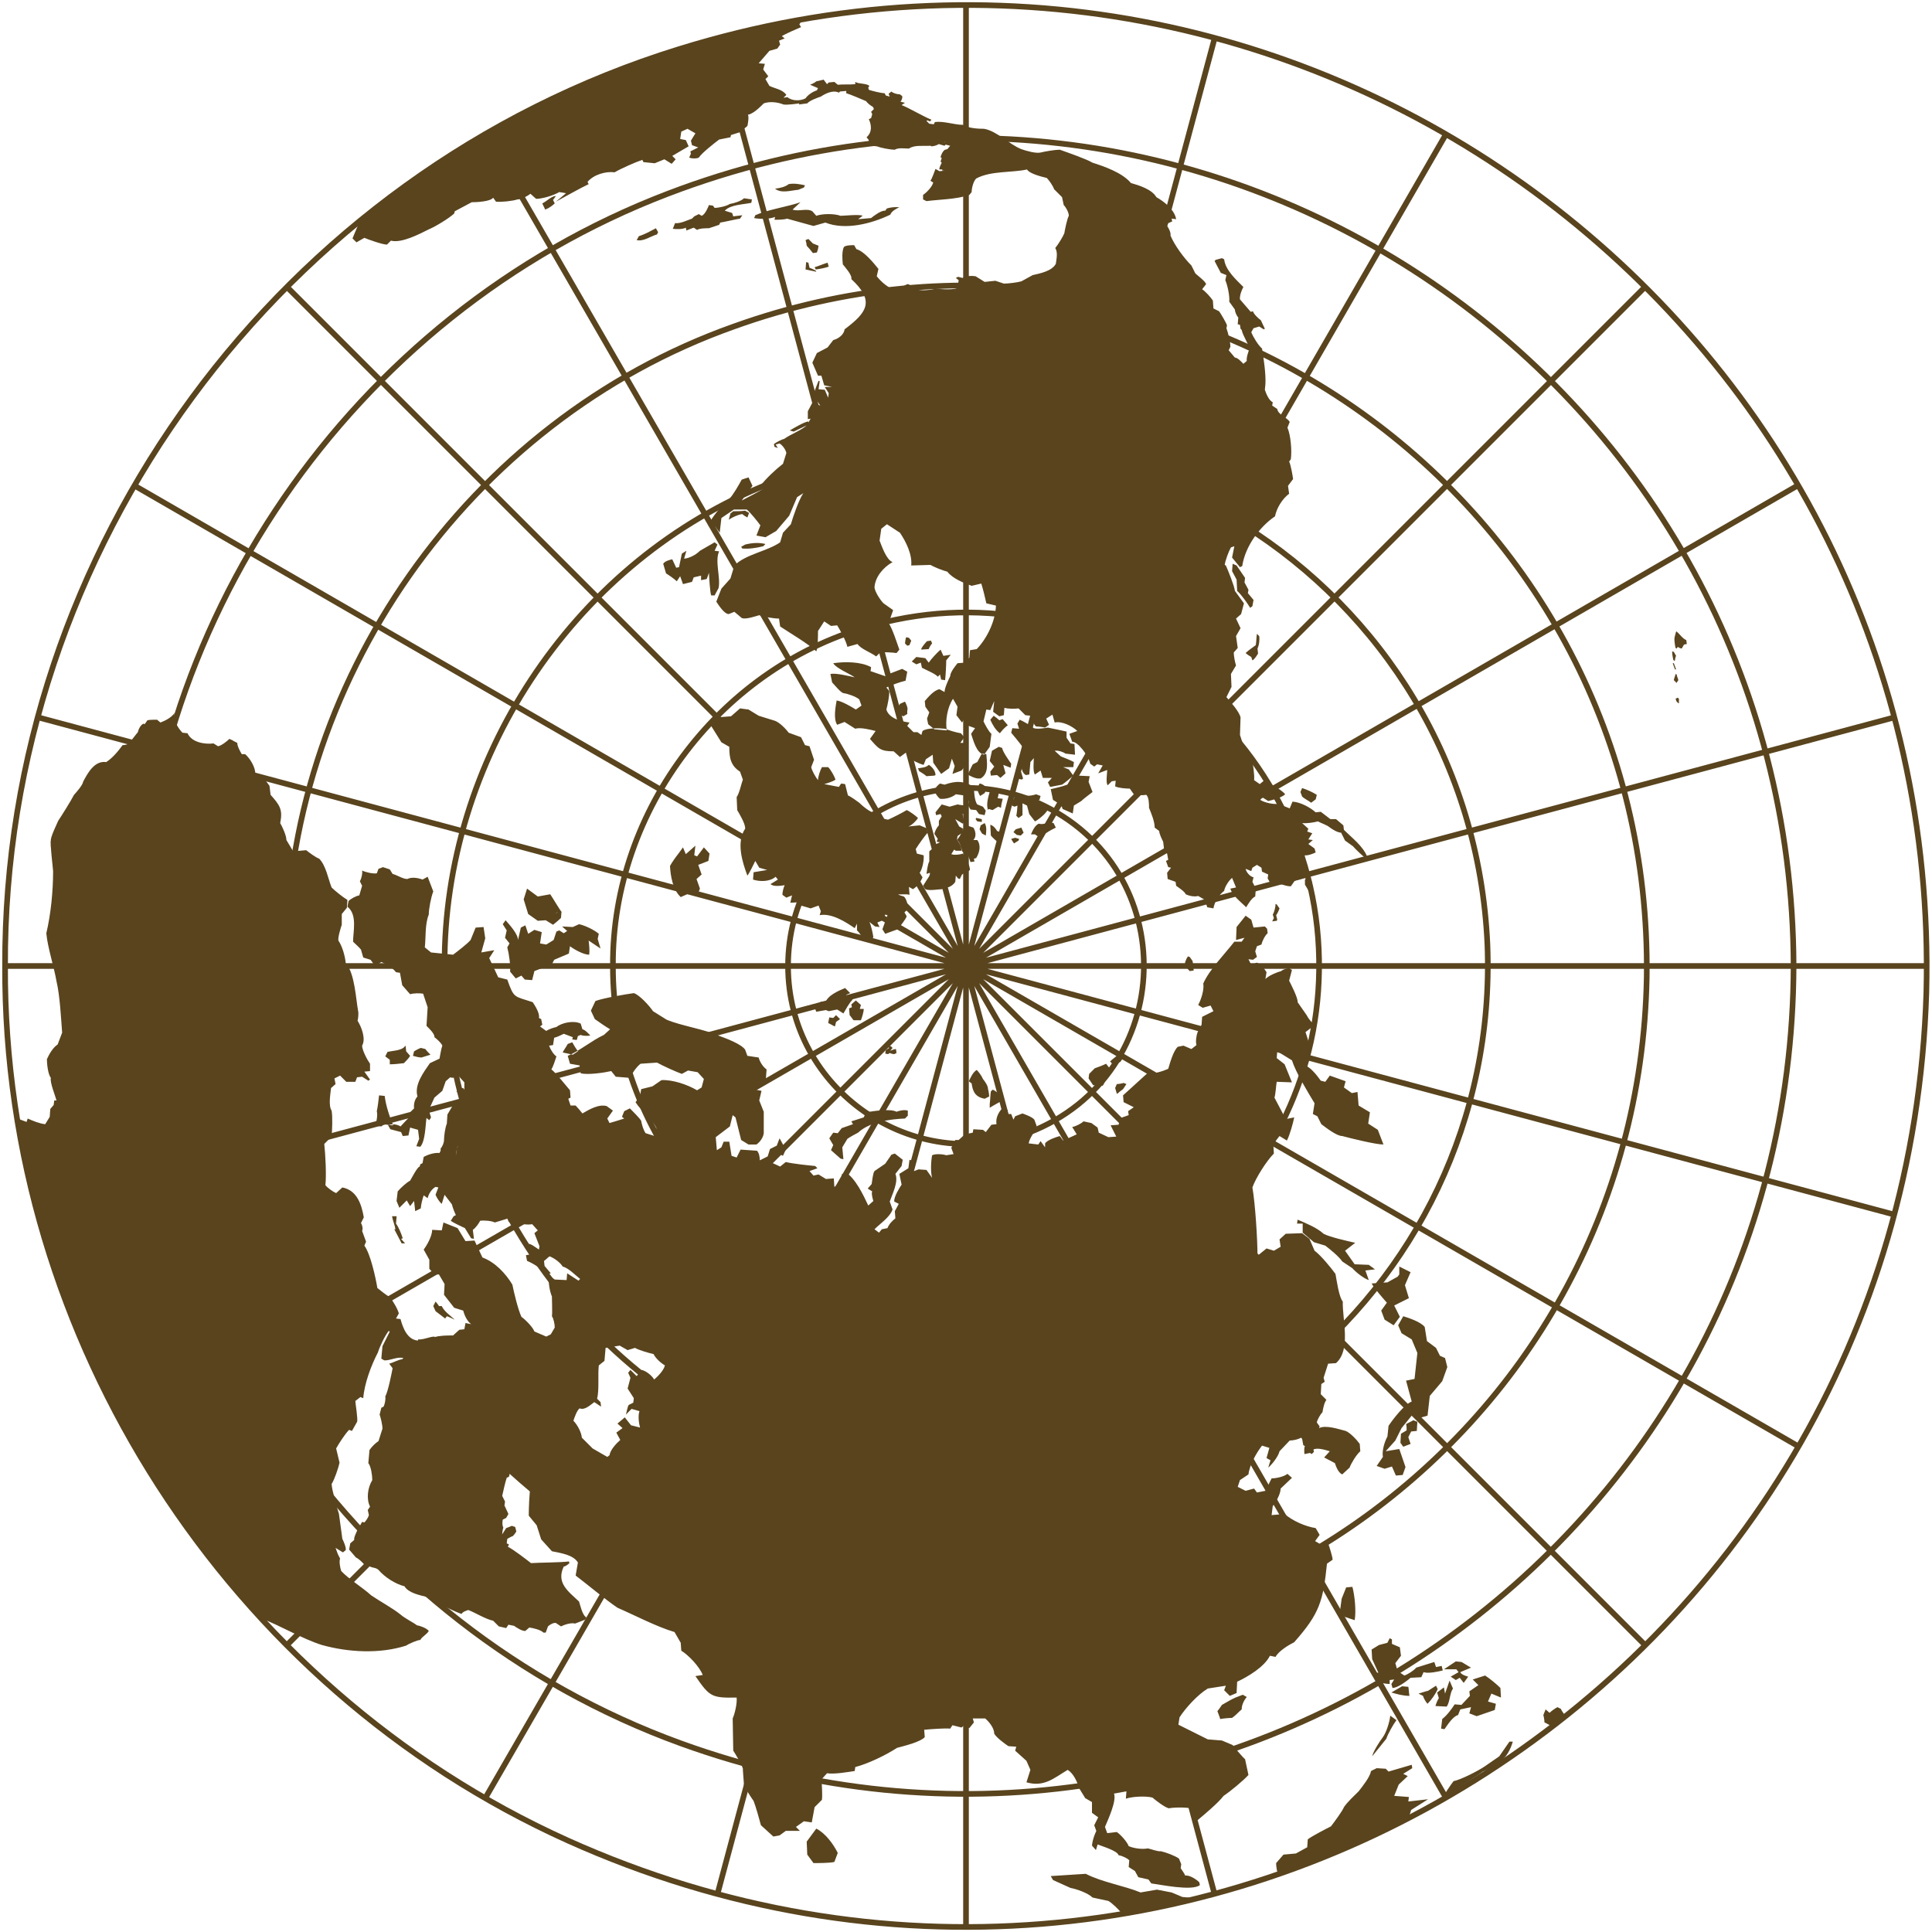 <?xml version="1.0" encoding="utf-8"?>
<!-- Generator: Adobe Illustrator 27.0.0, SVG Export Plug-In . SVG Version: 6.00 Build 0)  -->
<svg version="1.1" id="Layer_1" xmlns="http://www.w3.org/2000/svg" xmlns:xlink="http://www.w3.org/1999/xlink" x="0px" y="0px"
	 viewBox="0 0 342 342" style="enable-background:new 0 0 342 342;" xml:space="preserve">
<style type="text/css">
	.st0{fill:#59441E;}
	.st1{fill:none;stroke:#59441E;stroke-miterlimit:10;}
</style>
<path class="st0" d="M144.4,47.7l-0.2-0.4c0.7-0.2,1.6-0.6,2.3-0.8l0.2,0.7C146.2,47.4,145.2,47.6,144.4,47.7z M251.1,299.8l0.8,0.4
	c0.1,0.4,0.5,1.1,0.8,1.4c0.7-0.7,1.4-1.7,1.8-2.6l-0.3-0.6c-0.3,0.2-1.1,0.7-1.4,0.9C252.3,299.4,251.5,299.7,251.1,299.8z
	 M126.5,105.4l0.7-1.3c0.4-1.8-0.7-4.8,0.1-6.5l-0.8-0.1l0.5-1.1l-0.5-0.4l-2.6,1.5c-0.7,0.7-1.8,1.3-2.8,1.4l0.4-1.4l-0.8,0.5
	l-0.5,2.4l-0.5,0.1L119,99c-0.4,0.1-1.3,0.3-1.6,0.8l0.5,1.7c0.5,0.3,1.5,1,1.9,1.4l0.6-0.9l0.5,1.4l1.6-0.4l0.3-0.8l1.3-0.3v0.8
	l1-0.2l0.4-1.1c0,0.4,0.2,3.7,0.4,4H126.5z M119.1,40.5c0.6,0.1,1.8,0.1,2.3-0.2l0.1,0.5l1.3-0.5l0.6,0.4c0.4-0.3,1.7-0.3,2.1-0.3
	l1.8-0.6l0.2-0.4c0.7-0.1,2.8-0.6,3.5-0.7l0.4-0.6l-1.6,0.2l-0.2-0.6l-1.3-0.4c1-1.1,3.4-1.1,4.7-1.4l0.1-0.6l-1.4-0.2
	c-0.5,0.5-1.8,0.9-2.5,1c-0.6,0.4-2,0.7-2.7,0.7l-0.3-0.4l-0.7-0.1c-0.2,0.5-0.7,1.7-1.3,1.9l-0.5-0.3l-0.8,0.4l-0.4,0.4
	c-0.9,0.3-2,0.9-3,0.8L119.1,40.5z M131.2,96.8l0.2,0.3c1.2,0.1,2.5-0.1,3.7-0.4l0.4-0.4c-1.2-0.3-2.4-0.2-3.6,0.1L131.2,96.8z
	 M97.9,35.4l0.5-0.7c-0.8,0-1.7,1-2.4,1.3c0.1,0.3,0.4,0.8,0.5,1.1c0.6-0.2,1.3-0.7,1.7-1.1L97.9,35.4z M141.7,35.8
	c-2.3,0.8-5.8,1.3-8,2.3l-0.2,0.5c0.9,0.2,2.8,0.2,3.7-0.2l-0.1,0.5c0.5,0,1.8,0,2.2-0.2L144,40l2.1-0.6c3.5,1.4,8.2,0.2,11.5-1.4
	c0.2-0.6,1.1-1.1,1.6-1.3c-0.6-0.1-1.6,0-2.2,0.2l-0.3,0.4c-0.7-0.1-2,0.9-2.5,1.3l-2.3,0.2l0.8-0.6c-0.5-0.3-3.3,0-3.9,0
	c-1.1-0.4-3.2-0.4-4.3,0l-0.7-0.8c-1-0.6-2.4,0.1-3.5-0.3L141.7,35.8z M143.8,47.6l-0.5-0.2l-0.2-0.9l-0.4-0.1c0,0.3-0.1,1-0.1,1.3
	c0.5,0.1,1.4,0.3,1.9,0.4l-0.1-0.2L143.8,47.6z M144.8,44.1l0.1-0.6l-1-0.4c-0.2-0.2-0.6-0.6-0.8-0.8l-0.5,0.2
	c0.1,0.3,0.2,0.8,0.2,1c0.3,0.3,0.8,0.9,1.1,1.3l0.7-0.1L144.8,44.1z M113.1,41.8l-0.4,0.7c1.2,0.3,2.5-0.7,3.6-1l0.2-0.4l-0.4-0.7
	c-0.3,0.2-1,0.5-1.3,0.7C114.4,41.3,113.5,41.7,113.1,41.8z M163.4,156.8l0.3,0.5c0.4,0.5,2.5,0.1,3.1,0.1l0.7-0.5l0.2,0.2
	c0.5-0.1,1.1-0.5,1.4-1l0.1-1.1l0.4,0.5l0.3,0.1l0.4-0.8c0.2-0.1,0.6-0.4,0.9-0.4l0.5-0.4c0-0.4-0.2-1-0.4-1.3
	c-0.1-0.5-0.5-1.2-0.9-1.6c-0.5,0.2-1.5,0.3-2,0.1l0.5-0.8l0.3,0.2h1c0-0.6-0.3-1.4-0.8-1.9l0.1-0.7l0.7-0.5l0.3-0.8l-0.7-0.4
	l-0.7-1.3l1.3,0.8l0.3-0.2l-0.3-1.5l0.9-0.5l-0.1-1c-0.4,0-1.3-0.1-1.7-0.2l-1.4,0.4l-1.4-0.4l-1.1,1.4l0.1,0.5l0.8-0.2l0.2,0.4
	l-0.5,0.8v0.8c-0.3,0.3-0.7,1-0.8,1.5l0.6,0.9l-0.2,0.5l0.6,0.1l-1.1,0.5l-0.1,0.5l-0.7,0.6v1.8c-0.3,0.5-0.4,1.7-0.5,2.2l0.6-0.2
	c0.1,0.4-0.3,0.9-0.5,1.2L163.4,156.8z M142.5,32.8c-0.9-0.2-2-0.4-2.9-0.2c-0.6,0.5-1.6,0.7-2.4,0.8c1.1,0.9,2.8,0.3,4.1,0.2l1-0.4
	L142.5,32.8z M231,156.6l0.6,1c0.2-0.4,0.6-1.1,0.6-1.6l-0.5-0.5l-0.7,0.2V156.6z M132.6,90.8l-0.7-0.4c-0.6,0.1-1.5,0.1-2.1,0.1
	l-0.5,0.4L129,92c0.6-0.4,1.6-0.9,2.4-1c0.2,0.2,0.7,0.5,0.9,0.6L132.6,90.8z M151.8,114l-1.8,0.5c-0.2-1-1.3-3-1.8-3.8l-1.1,0.1
	l-1.2-0.8l-1.1,1.7c0,0.8,0,2.9-0.3,3.6c-1.5-1.4-4.6-3.2-6.4-4.4l-0.2-1.4c-0.9,0-2.7-0.3-3.5-0.6c-0.7,0.2-2.4,0.8-3.1,0.5
	l-1.3-1.1l-1,0.4c-0.8,0-1.8-1.6-2.2-2.2l0.9-2.3l1.6-1.8l0.7-2.3c2-2,5.8-2.5,8.1-4.1l0.5-1.7l1.4-1.5c0.4-1.4,1.4-4.3,2.2-5.5
	l-1.1,0.7l-1.4,3.3l-2.3,2.7l-1.9,1.1l-1.6-0.3l0.7-1.8c-0.5-0.7-1.7-2.2-2.4-2.8h-2.3l-2.2,1.5l-0.3,2.6l-0.8-1.1l-1.2-0.1
	c0.4-1.5,2.6-3.8,3.7-4.8c0.7-0.7,1.7-2.5,2.2-3.4l1.2-0.4l0.7,1.5l-1.9,2.6c1.1-0.6,2.8-1.4,3.8-2.1l-0.5-0.5c1-1.3,2.7-2.9,4-3.9
	l0.6-1.9c-0.1-0.6-0.7-1.4-1.2-1.7l-0.7,0.2l0.4,0.6l-0.6-0.2l-0.1-0.5c0.4-0.3,1.3-0.8,1.8-0.9c1.1-0.8,3-1.5,4-2.4l-2.3,1.1
	l-0.7-0.2c0.7-0.4,2.5-1.5,3.3-1.6v0.2l0.4-0.7l-0.5,0.1v-1.4l0.9-1.7l0.2,0.4c0.3-0.1,0.8,0.2,1.1,0.3l-0.6-0.9l-0.5-0.2l-0.2-0.7
	l1-2.6l0.2,0.1l-0.2,1.4L146,69l0.6,1.4l0.1-0.8l-0.7-1.1h1.3l-1.4-0.3l-0.5-1.7h-0.6l-1-2.3l0.8-1.7l1.9-1l1-1.3
	c0.8-0.2,1.9-0.9,2-1.9c4-3,5.4-5,1.2-8.9c0.2-0.7-1.2-2.2-1.5-2.6c-0.1-0.8-0.2-2.4,0.2-3.1c0.4-0.3,1.3-0.3,1.8-0.3l0.4,0.7
	c1.4,0.4,3,2.4,3.9,3.5l-0.3,1.3c0.7,0.9,2.2,2.3,3.4,2.4l2-1c0.3-0.1,1.2,0.7,1.4,0.8c0.9,0.5,2.8,0.2,3.7,0
	c1.2,0.1,3.2,0.3,4.3-0.3l-0.4-0.5l0.1-0.7l-0.5-0.4l0.4-0.2l0.8,0.2c0.5-0.4,1.8-0.4,2.3-0.3l1.6,1l1.9-0.2l1.5,0.5
	c0.8,0,2.4-0.2,3.1-0.4l2-1.1c1.3-0.3,3.4-0.7,4.1-2c0.1-0.8,0.4-2-0.1-2.8c0.5-0.6,1.3-1.9,1.6-2.6c0.1-0.6,0.5-2.6,0.8-3.1
	c0-0.6-0.5-1.5-0.9-1.9l-0.3-1.4l-1.4-1.4c-0.2-0.6-0.9-1.6-1.3-2c-0.8-0.2-3-0.7-3.5-1.5c-2.7,0.6-6.4,0.2-9,1.6
	c-0.5,0.5-0.8,1.7-0.8,2.4l-0.4,0.5c-2.3,0.8-5.3,0.8-7.6,1.1l-0.6-0.3v-0.8c0.6-0.4,1.6-1.4,1.8-2.2l-0.5-0.3
	c0.3-0.4,0.7-1.6,0.9-2.1l0.7,0.4l1-0.1h-0.5V30l-0.5,0c-0.1-0.3,0.3-0.9,0.4-1.2l-0.2-0.2l0.2-0.6l-0.2-0.2
	c0.1-0.4,0.4-1.1,0.8-1.3l0.4-0.1l0.5-0.6l-0.8-0.2l-0.2,0.2l-0.7-0.2l0.3-0.2c0.1-0.1,0.2-0.2,0.4-0.2l0.2-0.1
	c-0.1,0-0.1,0-0.2,0.1h-0.1l-0.3,0.2c-0.1,0.1-0.2,0.1-0.3,0.2l-0.3-0.1c-0.3,0.2-0.9,0.4-1.3,0.4l-0.2-0.1
	c-1.2,0.1-2.8-0.2-3.8,0.5c-0.7,0-1.9-0.2-2.5,0.2c-0.8,0-2.4-0.3-3.2-0.6c-0.5,0-1.3-0.3-1.7-0.5l0.2-0.2l0.1-0.4l-0.4-0.5
	c1-0.9,0.9-2.1,0.4-3.2l0.4-0.2l0.2-0.7l-0.2-0.4l0.5-0.5l-0.2-0.4c-0.4-0.2-0.9-0.6-1.2-1c-0.7-0.3-2.8-1.2-3.5-1.4v-0.4l-1.1,0.1
	l-0.2,0.2c-1-0.5-2.3,0.1-3.2,0.7c-0.6,0.2-2,0.7-2.4,1.2l-1.5,0.2l0.1-0.2c-0.7,0.1-2.1,0.3-2.8,0.2c-1-0.4-2.4-0.6-3.5-0.2
	c-0.6,0.6-1.9,1.9-2.8,2c0.2,0.4,0,1.6-0.1,2l-1.3,1.1l-1.6,0.5l-0.1,0.4l-2,0.4c-0.8,0.6-3.1,2.4-3.6,3.2c-0.4,0.2-1.2,0.2-1.7,0
	l0.3-0.7l-0.1-0.4l1.4-0.7l-1.1-0.4l-0.2-0.8l0.8-1.3l-1.4-0.8l-1.1,0.5l-0.2,1.3l1,0.2l0.5,1.1l-2.9,1.7l0.6,0.6l-0.7,0.8l-1.3-0.8
	l-1.7,0.7l-2-0.2l-0.2-0.4c-1.2,0.4-3.7,1.5-4.9,2.2c-1.6-0.2-3.7,0.4-4.8,1.7l0.2,0.4c-1.3,0.6-4.5,2.4-5.8,3.1l1.8-1.5L99,34
	c-1,0.6-3,1.2-4.1,1.2l-1-0.9c-0.5,0.4-1.6,1-2.3,1c-0.9,0.3-2.9,0.5-3.8,0.4L87.3,35c-0.5,0.7-3,0.8-3.8,0.8l-3,1.6l-0.1,0.4
	c-1,0.9-3.3,2.3-4.5,2.8c-1.6,0.8-4.8,2.5-6.7,2l-0.7,0.7c-0.8,0-3.3-0.9-4-1.2l-1.4,0.8l-0.7-0.7l1-2.4L62.6,40
	C85.2,21.3,113.1,8.5,142,3.6l-0.5,0.7l0.3,0.5c-0.7,0.3-2.8,1.2-3.4,1.6l0.5,0.4l-1,0.4l0.2,0.7l-0.5,0.7L136.2,9l-1.9,2.2l1.1,0.1
	l-0.3,1l0.9,1.2l-0.5,0.5l0.7,1.2c1,0.5,2.3,0.6,3,1.6l-0.5,0.5l0.7-0.1c0.8,0.7,2.3,0.7,3.2,0.2c0.4-0.6,1.3-1.2,2-1.4l0.2-0.4
	l-1.4-0.6c0.3-0.1,0.9-0.4,1.1-0.6l1.3-0.3l0.6,0.8l0.3-0.3l1-0.1l0.6,0.5c0.9-0.1,2.2,0,3.1-0.1v-0.4c0.6,0.4,1.9,0.2,2.5,0.7
	l-0.2,0.3l0.1,0.4c0.6,0.2,2.2,0.6,2.8,0.6l0.2,0.4l0.7,0.2l-0.2-0.5l0.5-0.4c0.3,0.3,1,0.5,1.5,0.5l0.4,0.3c0.1,0.3-0.1,0.8-0.3,1
	l0.8,0.2l-0.6,0.4c1.5,0.6,3.8,2,5.3,2.6l-0.3,0.3l-0.4-0.2l-0.2,0.1l0.5,0.5l0.8,0.1l0.2-0.4c1.6-0.2,3.4,0.5,5,0.5
	c0.9,0.6,2.6,0.7,3.7,0.7c2.3,0.4,4.5,2.8,6.6,3.6c0.8,0.3,2.6,0.8,3.4,0.6c0.8-0.2,2.6-0.5,3.4-0.5c1.4,0.5,4.6,1.6,5.8,2.3
	c2.2,0.7,5.3,1.8,6.8,3.6c1.4,0.4,3.7,1.1,4.5,2.5c1.4,0.8,3.2,2.2,3.5,3.9l-0.8-0.1l0.1,0.5l-0.7,0.3l-0.2,0.5
	c0.3,0.4,0.7,1.2,0.6,1.7c0.7,1.7,2.4,4,3.7,5.3l0.7,1.4c0.3,0.3,1.8,1.4,1.9,1.9l-0.7,0.9c0.6,0.4,1.5,1.4,1.9,2l0.1,1.4l1,0.5
	c0.3,0.4,1.3,2.1,1.4,2.5l-0.1,0.5c0.3,0.8,0.7,2.4,0.7,3.3l-0.3,0.6l1.1,1.3c0.5,0,1.2,0.8,1.5,1.1l0.6-0.5
	c-0.1-0.6,0.3-1.7,0.5-2.2c-0.3-1-1.2-2.3-1.4-3.3l-0.2-0.2l-0.1-0.7l-0.4-0.1l0.1-1.2c-0.3-0.3-0.6-1-0.6-1.4l-1-1.4
	c0.1-1-0.3-2.9-0.7-3.8l0.2-0.9l-1-0.4l-1.1-2.1l0.2-0.2l1.1-0.3l0.4,0.2c0.2,1.9,2.1,3.6,3.4,4.9c-0.3,0.5-0.7,1.6-0.6,2.2l1.9,2.2
	l0.4-0.1c0.1,0.5,1,1.3,1.4,1.6l0.7,1.5l-0.2,0.1l-0.8-0.5l-1,0.3l-0.4,0.7c0.3,0.8,1.2,2.3,1.9,2.9c0.3,1.8,0.7,4.5,0.6,6.3l-0.1,1
	c0.2,0.6,0.7,1.9,1.4,2.2l-0.1,0.6l0.9,0.6c0.1,1,1.8,1.5,2.2,2.3l-0.4,1c0.6,1.4,0.8,4.1,0.6,5.6l-0.3,0.4c0.3,0.6,0.6,2.4,0.7,3.1
	L228,86l0.2,1.4c-1.2,0.9-2.2,2.5-2.5,4c-2.8,1.9-5.3,5.4-5.8,8.8l-0.4,0.2l-1.4-1.7l0.4-2l-0.6,0.2c-0.4,0.7-1,2.3-1.1,3.1l0.2,0.1
	c0.4,0.9,1.5,3.6,1.6,4.5l1.6,2.2l-0.5,1.9l-0.9,0.8l0.8,1.7l-0.8,1.4l0.3,2.1l-0.7,0.8c0,0.6,0.2,1.7,0.4,2.3l-0.9,1.5l0.1,2.3
	l-0.9,1.8c0.7,0.8,2.3,2.6,2.5,3.6l-0.1,3.1l1,3.1l1.1,1.1c0.2,0.9,0.5,2.9,0.4,3.8l1,0.7l1.1-0.9l1.4,1.3c0.6,0.2,1.6,0.9,2,1.4
	c-0.6,0.6-2.2,1-3,1.2l-1.1-0.7l-0.3,0.5c0.8,0.5,2.2,0.8,3.2,0.7l2,0.8l0.5-1.2c1.4,0.1,3.1,1,4.1,1.9l0.9-0.1l1.7,1.3h1l1.3,1.1
	l0.1,0.8c1.4,1.4,3.3,2.8,4.1,4.7l-0.3,0.3c-0.6-0.5-1.7-1.5-2.2-2.1l-1.4-1l-0.7-1.4c-0.6,0-1.6-0.6-2.1-1s-1.5-0.7-2-1
	c-0.7,0.2-2.1,0.4-2.8,0.3l1.1,1l-0.2,0.5l0.9,0.3l-0.7,1.1l0.8,0.1l-0.8,0.7l1.1,0.8l0.2,0.7c-0.4,0.2-1.4,0.6-1.9,0.5l-0.5,0.9
	l0.8,1.3c-0.3,0.5-0.8,1.5-1,2l-1.1,0.3l-0.7,1c-1.1,0-2.5-0.8-3.7-0.7l-0.4-0.7l0.1-0.7l-1.1-0.5l-0.1-0.7l-0.8-0.5l-0.8,0.5
	l-0.2,0.6l-1-0.4c0.1,0.6,0.8,1.4,1.4,1.5l-0.2,0.8l0.6,1.2l-0.1,1.4c-0.6,0.2-1.3,1.4-1.6,1.9c-0.8-0.8-2.5-2.1-2.8-3.3l1-0.2
	l-0.7-1.7c-0.6,0.5-1.3,1.6-1.4,2.3c-0.9,0.7-1.7,1.9-1.9,3.1l-1.1-0.2l-0.4-1.3l-1.2-0.7c-0.6,0.2-1.6,0-2.2-0.3
	c-0.2-0.5-1.3-1.2-1.7-1.5l-0.1-0.7l-1.4-0.5l-0.1-1.1l0.7-0.9l-0.5-0.1l-0.4-1.1l0.4-0.2l-0.2-1.1l-0.5-0.5l-0.2-1.6
	c-0.2-0.4-0.7-1.4-0.7-1.9l-0.8-0.6c0-1.1-0.6-2.5-1-3.5c0-0.6,0-1.9-0.5-2.3c-0.6,0.1-1.6,0.1-2.2-0.1l-0.7-1c-0.7,0-2-0.1-2.6-0.4
	l0.1-1l-0.7,0.1l-0.7,0.7c-0.4-0.3-0.1-2.3-0.1-2.7l-1.6,0.6l0.8-1.4l-1-0.2l-0.5,0.4l-0.7-0.5c-0.2-0.9-1.1-2.3-1.7-2.9
	c-0.3-0.4-1-1-1.5-1l-0.5-1.4l1.4-0.5c-0.9-0.9-2.8-1.8-4-1.5l-0.4-1.4l-1.1,0.7l0.5,1.1l-0.7,0.5c-0.4-0.1-1.2-0.2-1.6-0.2
	c-0.4-0.3-0.8-1.4-1-1.9l-0.9-0.1l-1.2-1.2c-0.6,0.1-1.8,0.1-2.5-0.1l-0.1,1.3l-0.8,0.2l-1.1-0.8l0.2-1.9l-0.7,1.6l-0.7-0.1
	l-0.5,2.1c0.3,0.6,0.9,1.8,1.4,2.2l-0.3,2.3l-1,1.4c-1.4-0.3-1.9-2.6-2.3-3.7l0.7-1l-1.4-0.5l0.1-2.1l-1,1.6l-1-1.3l0.2-1.5
	l-0.8-1.4c-1,1.5-1.4,3.9-1.1,5.6l-2.2-0.2l-1.1-0.9l-0.2-1l0.4-1.1l-0.7-1l-0.1-1c0.6-0.7,1.6-1.9,2.6-2.1l0.9,0.5
	c0-0.7,0.7-2.2,1-2.8c0-0.7,0.9-1.8,1.3-2.3l1.3-0.1l0.8-0.9l0.1-1.3l1.2-0.2c1.9-2,3.3-5,3.4-7.7l-1.7-0.4
	c-0.2-0.9-0.6-2.6-0.9-3.5l-1.7,0.4c-1.4-0.5-3.4-1.3-4.3-2.5c-0.8-0.2-2.3-0.8-3-1.2l-3.4,0.1c0.2-1.9-0.9-4.2-2-5.8l-2.3-1.5
	l-1,0.8l-0.3,2.1c0.4,1,1.2,3.4,2.3,3.8c-1.6,0.9-3.1,2.6-3.2,4.5c0.1,0.8,1,2.2,1.6,2.8c0.4,0.3,1.3,0.9,1.7,1.2l-0.8,2.3
	c0.7,1,1.5,3.6,1.9,4.7l-0.5,0.6c-0.7-0.1-2.2-0.2-2.9-0.1l-0.7,0.7C154,115.4,152.4,114.9,151.8,114z M168.9,29.2v-0.4
	c0-0.2,0-0.3,0-0.5V28c0,0.1,0,0.2,0,0.3v0.2v0.3C168.9,29,168.9,29.1,168.9,29.2z M262.8,312.7c-1.2,0.8-4.1,2.3-5.5,2.6
	c-0.5,0.7-1.9,2.5-1.9,3.4l1-0.5l-0.1-0.4c1.6-1.3,4.6-3,6.2-4.2c2.8-1.2,4.4-2.3,5.3-5.3h-0.6l-1.8,2.6L262.8,312.7z M246.1,303.7
	c-0.1,1.1-0.7,3-1.3,3.8s-1.7,2.5-1.9,3.4l2.5-3.1c0.3-0.9,1.2-2.5,1.8-3.3L246.1,303.7z M249.3,318.9l0.1-0.8l-2.6-0.2l0.8-2
	l1.6-1.5l-0.8-0.4l1.6-1l-0.1-0.6l-4.1,1.2l-0.5-0.5l-1.6-0.1l-1,0.5c-0.2,1.1-1.5,2.7-2.2,3.6c-0.9,0.9-1.9,1.8-2.6,2.8
	c-0.2,0.6-1.9,2.9-2.3,3.4c-0.8,0.4-3.5,1.8-4.1,2.3l-0.1,1.4l-2,1.1l-2.2,0.2l-1.3,1.5c0,0.5,0.1,1.7,0.5,2
	c7.4-2.6,16.2-6.3,23.1-10l-0.1-0.1l0.4-1.3l3-1.9L249.3,318.9z M254.4,299.6l0.3,1c-0.2,0.3-0.5,1-0.6,1.4l2,0.1
	c0.6-0.9,0.5-2.3,1.1-3.2l-0.6-1.4l-0.8,2.3l-0.2-1.1L254.4,299.6z M170.9,141.3l0.6,0.5l-0.1,0.8l0.4,0.7l1,0.1l0.5,0.7l1,0.2
	l0.2-0.8l-0.5-0.7l-1-0.4c-0.5-0.6-0.6-2.4-0.6-3.1c-1.8-1.1-3.2-1.1-5.2-0.4l-0.8-0.2c-0.3,0.2-0.9,0.8-1,1.2
	c0.1,0.5,0.6,1.2,1,1.5c0.9,0.1,2.1-0.2,2.8-0.8l1.4,0.2L170.9,141.3z M237.5,283l-0.3,2.2l0.8,1l1.8,0.6c0.3-1.6,0-4.4-0.4-5.9
	l-1.1,0.1L237.5,283z M249,253.2l-1,0.6c0,0.4-0.1,1.2-0.1,1.6l0.5,0.7c0.3-0.1,1-0.4,1.3-0.5c-0.1-0.3-0.3-0.9-0.4-1.2l0.5-1l1-0.1
	c0-0.4,0.1-1.2,0.1-1.6l-0.7-0.3c-0.3,0.2-1,0.5-1.3,0.7C249,252.3,249,252.9,249,253.2z M165.6,137.2c0-0.7-0.5-1.3-1-1.7l-0.2-0.1
	c-0.5,0.5-1.3,0.5-1.9,0.6l0.2,0.5c0.3,0.2,1,0.6,1.3,0.9c0.3,0,1-0.1,1.4-0.1L165.6,137.2z M248.1,236l1.8,1.1l1,2.4l-0.5,4.6
	l-1.5,0.3l1,3.7c-1.3,0.5-3.3,3.1-4.1,4.3l-0.2,1.9c-0.5,0.9-1,2.5-0.8,3.6l-1.1,1.6l1.4,0.5l1.3-0.4l0.7,1.6l1.2-0.1l0.5-1.4
	l-1.1-3.2l-2.4,0.4l1.7-1.9l1.1-2.2l2.2-2.7l1,0.9l1.4-0.4l0.4-3.5l2.2-2.6l0.9-2.5l-0.4-1.6l-0.9-0.4l-0.7-1.4l-1.6-1.2l-0.4-2.5
	c-0.7-0.9-2.8-1.6-3.8-1.9l-0.9,1.6L248.1,236z M244.1,291.2l-1.3,0.8l0.1,1.7l1.1,2.4h-1.1c0.8,1.6,1.3,1.9,3.1,2v-0.7l0.8-0.1
	l-0.5,0.8l0.2,0.7c0.9,0,2.5-1.2,3.2-1.8l1.9-0.1l0.4-0.9c0.8,0.3,2.6-0.1,3.4-0.3l-0.2-0.8l-1,0.2l-0.3-0.9l-3.2,1
	c-0.4,0.5-1.5,1.2-2.1,1.4l-1.2-0.8l-0.4-1.4l1-1.3l-0.2-1.5l-1.4-0.6v-0.8L246,290l-0.4,0.8L244.1,291.2z M261.7,298.3l-1.6,1.1
	l0.1,0.8l-1.5,1.6l-1.2-0.1c-0.5,0.8-1.4,2-2.2,2.6l-0.2,1.7l0.6,0.1c0.5-0.7,1.5-2.3,2.4-2.5l0.4-1l1.9-0.4l-0.3,1.1l1.3,0.5
	l3.2-1.1l0.2-1.1l-1.4-0.4l0.6-1.4l1.7,0.7l-0.1-1.7c-0.7-0.7-1.8-1.6-2.7-2.2l-2.2,0.7L261.7,298.3z M225.5,162.5l-0.3,0.6l0.8-0.1
	l0.1-0.2l-0.2-0.8c0.2-0.2,0.5-0.9,0.6-1.2l-0.5-0.7l-0.2-0.1c0,0.5-0.2,1.4-0.5,1.9L225.5,162.5z M230.5,141
	c0.4,0.4,1.1,0.7,1.6,1.1l0.8-0.6l0.2-0.8c-0.8-0.5-1.7-0.9-2.6-1.2l-0.3,0.7L230.5,141z M247.4,226l-1.8,1l-2.8,0.2
	c0.5,0.9,2,2.6,2.7,3.4l-1,1.4l0.6,1.6l1.6,1l1.1-1.5l-1-2l2.6-1.3l-0.7-2.3l1-2.3l-2-1v1.4L247.4,226z M230.6,216.6v1.6l2,1.7
	l2,0.6c0.8,0.6,2.5,2,3,2.8l1.8,1.2c0.6,0.7,2,1.8,2.9,2.1l-0.6-1.7l1.7-0.2l-1.1-0.8l-2.5-0.1l-1.7-2.4l1.8-1.4
	c-1.3-0.3-4.5-1-5.6-1.6c-1.2-1.1-3.2-1.9-4.6-2.5l-0.1,0.7L230.6,216.6z M296.8,120.9c0-0.1,0.3-0.5,0.3-0.5c0-0.1-0.3-0.8-0.3-1
	l-0.2-0.1c0,0.2-0.3,0.9-0.3,1.1L296.8,120.9z M249.5,300.2c-0.1-0.5-0.1-1.1-0.2-1.6l-1.1-0.1c-0.5,0.3-1.4,0.8-1.9,1.1
	C247.3,299.9,248.4,300.2,249.5,300.2z M222.6,114.8c0.3-0.6,0.4-1.6,0.3-2.2l-0.4-0.4c-0.1,0.6-0.1,1.4-0.2,2
	c-0.5,0.4-1.3,0.9-1.8,1.4c0.2,0.2,0.8,0.6,1,0.7l0.2,0.6c0.4-0.2,0.8-0.9,1-1.2L222.6,114.8z M296.4,117l0.1-0.1
	c0-0.2,0.1-0.7,0.2-0.8l-0.4-0.7l-0.3-0.1c0,0.4,0.1,1.1,0.2,1.5L296.4,117z M296.4,113.1c0,0.4,0.1,1.2,0.2,1.6l0.2,0.1l0.2-0.3
	c0.1,0.1,0.5,0.3,0.7,0.3l0.4-0.7l0.5-0.1l-0.1-0.7c-0.6-0.2-1.2-1.1-1.7-1.5h-0.1C296.6,112.2,296.4,112.8,296.4,113.1z
	 M296.8,124.2c0.1,0.1,0.3,0.3,0.4,0.3v-0.8l-0.2-0.2l-0.4,0.2L296.8,124.2z M216.3,301.8c-0.2,0.3-0.6,0.9-0.8,1.1
	c0.1,0.3,0.4,1,0.5,1.4c0.5-0.1,1.6-0.2,2.1-0.2c0.6-0.4,1.2-1.1,1.7-1.5c0-0.8,0.4-1.6,0.9-2.2L220,300c-0.3,0.1-1,0.4-1.3,0.5
	C218,300.8,217,301.4,216.3,301.8z M296.7,118.5l-0.4-1.1h-0.2l0.4,1.1H296.7z M273.6,302.6l-0.4,1c0.1,0.3,0.2,1,0.2,1.3
	c0.5,0.2,1,0.6,1.5,0.7c0.2-0.2,0.7-0.6,0.9-0.7l-0.1-0.5l1.3-0.8c-0.2-0.3-0.6-0.8-0.7-1.1l-0.6-0.3c-0.4,0.2-1.1,0.7-1.4,1
	C274.1,303,273.7,302.7,273.6,302.6z M218.2,99.8l-0.1,1.3l0.8,1.5l0.1,2c0.7,0.6,1.9,2.3,2.3,3l0.4-0.3l0.2-1.1l-1-1.2l0.1-0.6
	l-0.7-1.3l0.1-0.8l-1.5-2.2L218.2,99.8z M257.8,295.5l0.4,0.5l-1.4,0.8l0.9,0.6l0.7-0.4l0.7,0.9l0.8-1.1c-0.4-0.1-1.3-0.4-1.4-0.8
	l1.9-0.8c-0.4-0.2-1.3-0.8-1.7-1l-1-0.1l-2.1,1.4H257.8z M74.6,187.2c0.4-0.1,1.2-0.4,1.6-0.5c-0.2-0.2-0.7-0.7-0.9-1l-0.8-0.2
	c-0.3,0.1-0.9,0.4-1.2,0.6l-0.2,0.8C73.4,187,74.2,187.2,74.6,187.2z M68.1,194l-1-0.1c-0.1,0.8-0.2,1.9-0.4,2.8
	c0.2,0.8-0.1,1.8-0.2,2.6c0.3,0,0.8,0.1,1,0.1L68,199c0.4,0.1,1.2,0.2,1.6,0.2C68.9,197.5,68.3,195.7,68.1,194z M78.2,231.2h-0.5
	c0-0.1-0.6-0.8-0.6-0.8l-0.4,0.8l0.4,0.9c0.5,0.4,1.2,0.9,1.7,1.3c0.1-0.1,0.2-0.3,0.3-0.4c0.4,0.1,1.1,0.5,1.4,0.6
	C79.6,232.8,78.6,232.1,78.2,231.2z M69.8,217.6c0.4,0.8,0.9,1.7,1.3,2.5h0.6l-0.7-0.8l0.3-0.1c-0.3-0.9-0.7-1.9-1.2-2.6
	c0-0.3,0.1-0.9,0.1-1.3h-0.8c0.1,0.7,0.5,1.6,0.6,2.3L69.8,217.6z M71.4,185.5c-0.8,0.5-1.9,0.5-2.8,0.7l-0.4,0.8l0.8,0.6v0.8
	c0.8,0,1.7-0.1,2.5-0.2c0.3-0.3,0.9-0.9,1.1-1.3l-0.7-0.8l-0.1-1L71.4,185.5z M201.5,332.3l-0.6-1.1l-1.1-0.7l0.1-1.2
	c-0.4-0.4-1.3-0.8-1.9-0.9c-0.2-0.8-3-1.6-3.7-1.9l-0.3,1l-0.7-0.8c0.1-1,0.5-2.2,1.1-3.2l0.7-1.2c-0.1,0.1-0.1,0.2-0.2,0.3
	c0.1-0.1,0.1-0.2,0.2-0.3l-0.2,0.4c-0.1,0.2-0.2,0.4-0.4,0.6c0.1-0.1,0.2-0.3,0.3-0.4l0,0l-0.3,0.5c-0.2,0.3-0.4,0.6-0.4,0.8
	l-0.4-1.1l0.7-1.4l-1.1-0.8V319l-1.2-0.7l-1.1-1.8c-0.3-1.1-1-2.6-2-3.2c-2.5,1.5-4.2,3.1-7.3,2.2l0.7-2.2l-0.7-1.6l-2-1.8l0.2-0.7
	l-1.4-0.1c-0.6-0.4-2.1-1.5-2.5-2.2c0-1-0.9-2.1-1.6-2.7h-2.2l0.2,0.7l-0.8,1l-1-0.4l-0.4,0.3l-1.6-0.4l-0.4,0.6
	c-1-0.1-3.5,0.1-4.6,0.2l0.1,1.3c-0.8,0.9-3.8,1.6-4.9,1.9c-2,1.3-5.1,2.8-7.4,3.4l-0.1,0.7c-1.3,0.2-3.6,0.6-4.9,0.4l-1,1.1
	c0.1,0.9,0.2,2.8,0.1,3.6l-1.3,1.3l-0.5,2.7l-1.4-0.2l-1.4,1l0.7,0.7h-2.5l-1.1,0.8l-1.1,0.2l-2.2-2c-0.3-1.1-0.9-3.3-1.3-4.3
	c-0.5-0.7-1.4-2.1-1.7-2.8l-0.2-2.7c0.2-0.4-1.5-3.1-1.7-3.4l-0.1-5.7c0.4-0.9,0.8-2.7,0.7-3.7c-4.5,0.1-4.8-0.2-7.3-3.8l1.3-0.2
	c-0.6-1.5-2.5-3.5-3.8-4.3l-0.1-1.4l-1.1-1.9c-3.1-0.9-7.1-3-10.1-4.3c-2.2-1.5-5.3-4.1-7.4-5.7l0.4-2.3c-0.8-1.4-3.2-1.7-4.6-2
	l-1.9-2.1L95,270l-1.4-1.7c0-1.3,0.1-3.9,0.3-5.1l-1.1-0.5l-0.6-1.3l-1,0.1l-1.9-2c0.2,0.3,0.7,0.8,1,1.1l-0.2,0.8l-0.4,0.2
	c-0.3,0.9-0.6,2.3-0.8,3.2l0.5,1l-0.1,0.7L90,268l-0.4,0.7L89,269c-0.1,0.4-0.1,1.1,0.1,1.4c-0.1,0.3-0.2,0.9-0.2,1.2
	c0.2-0.3,0.5-0.8,0.7-1.1c0.3-0.1,0.8-0.3,1-0.4l0.6,0.2l0.2,0.8c-0.1,0.2-0.4,0.6-0.6,0.8c-0.3,0.1-0.8,0.4-1,0.5l-0.1,0.8l0.4,0.2
	l-0.2,0.4c1,0.5,3.2,2.2,4.1,2.9c1.3-0.1,5.4-0.1,6.7-0.3l0.1,0.3c-0.2,0.2-0.7,0.6-1,0.6c-1.4,2.9,0.8,4.4,2.7,6.2
	c0.2,0.6,0.6,2.5,1.3,2.8l-0.2,0.4l-1.8,0.7c-0.7-0.2-1.9,0.2-2.5,0.5l-0.9-0.6c-0.4-0.1-1.1,0.3-1.4,0.6l-0.4,1.1h-0.4
	c-0.5-0.5-1.8-0.8-2.5-0.9l-0.7,0.6c-0.5,0.1-1.6-0.6-2-0.9l-1-0.2l-0.4,0.6l-1.3-0.3l-1-1c-1.4-0.3-3.1-1.4-4.4-1.9
	c-0.3,0.1-1,0.3-1.2,0.7c-1.5-0.5-4.7-2.2-6.1-3c-1.2-0.3-3.3-0.7-4-1.9c-1.6-0.4-3.5-1.6-4.6-2.9c-0.5-0.5-1.3-0.3-1.8-0.8h-0.6
	c-0.3-0.4-1.1-1.2-1.6-1.4l-1.2-1.4l0.2-1.1l0.7-0.6c-0.1-0.4,0.4-1.4,0.6-1.8v-1l0.4,0.3l0.4-0.7l0.4,0.1c0.3-0.3,0.7-0.9,0.8-1.3
	l-0.2-0.9l0.4-0.6c-0.7-1.4-0.4-3.4,0.4-4.7c0-0.7-0.2-2.4-0.7-3l0.2-2.3c0.3-0.5,1.1-1.3,1.6-1.6l0.7-2.2c0-0.7-0.3-1.9-0.5-2.5
	l0.3-1.2l0.4-0.2c0.2-0.4,0.4-1.3,0.3-1.8c0.5-0.9,1.1-4,1.3-5l-0.6-0.8c0.7-0.2,1.6-0.7,2.3-0.8l0.2-0.2c-1.1-0.3-2.4,0.5-3.4,0.4
	l-0.5-0.3l0.2-2.2l1.3-2.6l-0.2-0.1c-0.7,0.9-1.6,2.8-1.9,3.8c-1.2,2.3-2.4,5.5-2.6,8.1l-0.5-0.2l-0.9,0.7c0,0.4,0.5,3.3,0.3,3.7
	l-0.9,1.6l-0.5-0.2c-0.7,0.7-1.8,2.4-2.3,3.3l0.6,2.5c-0.2,1-0.9,3-1.4,3.8c0.1,1.3,0.9,4,1.3,5.3l0.6,4.4c0.2,0.4,0.7,1.5,0.6,2
	l-0.5,0.4c-0.3-0.2-1-0.6-1.3-0.8l0.4,1.1l0.4,0.8c-0.2,0.5,0,1.6,0.2,2.2c1.3,1.4,3.9,3,5.3,4.3c1.6,1.1,3.7,2.2,5.2,3.4
	c0.8,0.7,2.1,1.3,2.9,1.9c0.6,0.1,1.7,0.5,2.1,1c-0.3,0.6-1.2,1-1.5,1.6c-0.5,0-2.1,0.7-2.5,1c-4.7,1.5-10.2,1.2-14.9-0.1
	c-3.5-1.1-7.3-3.4-10.7-4.7c-4.3-4.6-9.1-10.6-12.9-15.7c-12.8-17.6-22.5-38.2-27.5-59.3v0.1c-1-3.7-2.2-9.8-2.8-13.6l1.6,0.6
	l0.2-0.6c0.9,0.4,2.1,0.9,3.1,1l0.8-1.3l0.1-1.4l0.6-0.7l0.1-0.8H10c-0.2-0.8-1.2-3.2-1-4c-0.5-0.6-0.7-2.5-0.7-3.3
	c0.4-0.9,1.1-2.1,1.9-2.6l0.8-2.1c-0.2-2.6-0.4-6.6-1-9.1c-0.4-2.4-1.6-6.1-1.8-8.5c0.8-3.4,1.2-7.4,1.2-11c0-0.3-0.6-5.2-0.4-5.4
	c-0.1-0.6,1.1-3,1.3-3.5c0.6-0.9,2.3-3.6,2.8-4.6c0.3-0.3,1.6-1.8,1.6-2.3c0.8-1.5,2-3.8,4.1-3.5c1.1-0.7,2.1-1.9,2.9-3
	c0.3,0,1-0.1,1.2-0.4c0.3-0.4,1.2-1.5,1.5-1.9c0.1-0.5,0.5-1.3,1-1.5l0.2,0.1l0.5-0.7c0.3-0.1,1.4-0.1,1.7-0.1l0.6,0.5
	c0.8-0.3,2-0.9,2.5-1.7c-0.3,1.2,0.6,2.7,1.4,3.5l0.9,0.1c0.7,1.6,3,2,4.6,1.8l0.8,0.5c0.6-0.1,1.6-0.9,2-1.3l0.7,0.3h-0.1l0.8,0.4
	c0,0.6,0.5,1.5,0.8,2h0.6c0.9,0.8,1.8,2.3,1.8,3.5l0.8,0.8l0.9,0.2l0.8,1.1l0.2,1.6c1.6,1.8,2.2,2.6,1.7,5c0.4,0.7,1.1,2.2,1.1,3
	l1.2,2l2.3-0.2c0.5,0.4,1.7,1.3,2.3,1.5c1.2,1.2,1.6,3.6,2.2,5.1c0.6,0.6,2.1,1.8,2.8,2.2l-0.1,1.4l-0.9,1.1v1.9
	c-0.2,0.6-0.7,2.2-0.6,2.8c0.7,1,1.2,2.8,1.3,4c1.6,1.7,1.8,6.4,2.2,8.5c0.1,0.4,0,1.3-0.1,1.7c0.7,1.1,1.5,3.2,0.8,4.4
	c0,0.8,0.9,2.5,1.4,3.2v1.3l-1,0.1l1,1.4l-0.3,0.2l-1.1-0.7l-0.9,0.1l-0.3,0.8h-1.6l-1.1-1.1l-1,0.5l0.2,1l-0.8,0.7
	c-0.1,1-0.5,3.1,0.1,4c0.2,1.1,0.1,3.5,0,4.6l-1.3,1.3c0.2,1.8,0.4,5.5,0.2,7.3c0.4,0.5,1.4,1.2,1.9,1.4l1.1-1
	c2.6,0.5,3.4,3,3.8,5.3l-0.5,1c0.2,0.3,0.4,1,0.2,1.4l0.7,1.9l-0.3,0.7c1.1,1.5,2,5.7,2.3,7.5c0.5,0.4,1.6,1.3,2.2,1.6
	c0.5,0.6,1.4,2.1,1.6,2.9l-0.5,0.9l0.8,0.1c0.4,1.5,1.2,3.7,3.1,3.8v-0.2c0.9,0.1,2.1-0.5,2.9-0.5l0.4,0.6l-0.4-0.5
	c1-0.3,2.2-0.3,3.3-0.3l1.1-1l0.9-0.1l0.2-1.1l1,0.2c-0.7-0.5-1.2-1.6-1.4-2.4l-1.6-0.5l-1.8-2.3l0.1-1.9l-1-1.7h-0.8l-0.9-1V223
	l-1-1.8c0.6-0.8,1.5-2.4,1.5-3.5l1.7,0.1l0.3-1.4l2.5,1l1.4,2.3l1.6-0.1l1.4,3c2.2,0.8,4.1,2.8,5.3,4.8c0.3,1.5,1,4.4,1.6,5.7
	c0.7,0.5,2,1.8,2.3,2.6l2.1,0.9l0.8-0.4l0.7-1.2c0-0.6-0.2-1.6-0.5-2c0.1-0.5,0-2.9,0-3.5c-0.4-0.9-0.7-2.7-0.5-3.7l1,0.7l2.1,0.1
	l0.1-1.2l2,1.3l0.3-0.3c-0.9-0.7-2-1.9-3.1-2.2c-0.4-0.7-1.5-1.5-2.3-1.8c-0.1,0-0.9,0.8-1,0.8l0.1,0.9l1.1,1.3l-0.8,0.2
	c-0.6-0.9-2.4-2-3.4-2.4l-0.2-1l1-0.2l-0.5-1.8c0.3-0.1,1.5,0.8,1.8,1c0-0.1,0.1-0.5,0.1-0.6l-0.9-2.3l0.6-0.5l-1-1.1
	c-0.8,0.2-2.4-0.1-3.1-0.3l-0.4,0.3l-0.7-0.5l-0.1-0.5l-2.3,0.7c-0.6-0.3-1.9-0.4-2.6-0.3c-0.2,0.4-0.8,1.3-1.3,1.6l0.2,1.6
	l-0.5-0.1l-1.1-1.8c-0.6-0.3-2-0.9-2.5-1.3l0.5-0.8l0.4-0.2c-0.2-0.4-0.6-1.4-0.7-1.9l-1.3-1.7l-0.5,1.6c-0.4-0.3-0.9-1.1-1.1-1.6
	l0.5-1.3l-0.5-0.1c-0.7,0.4-1.2,1.2-1.4,2l-0.7-0.5c-0.2,0.6-0.5,1.7-0.5,2.3l-1,0.5l-0.2-1.8l-0.7,0.9l-0.6-1l-1.3,1.3l-0.5-1.2
	l0.2-1.7c0.5-0.6,1.6-1.6,2.2-1.9c0.2-0.3,1.3-2.5,1.7-2.5l0.1-0.4l0.4-0.2l0.2-1.1c0.7-0.4,1.9-0.8,2.8-0.7l0.2-0.4v-0.4
	c0.3-0.3,0.6-1,0.6-1.5c0-0.7,0.2-2.2,0.5-2.9l0.1-1.6l1-1.7l0.2,0.2l0.6-0.9l0.7-0.2v-1.1l-0.9-0.3l0.5-0.6l0.7-0.1l0.2,1.1
	l-0.2-1.1l0.2,0.3v-1.3l-1-1.1c-0.4,0.2-1.1,0.4-1.5,0.2l-0.8,0.7l-0.6,1.7l-1.4,1.2l-1,2.2l0.4,1.3l-0.3,0.5l-0.5-0.4
	c-0.2,1.3-0.2,4.1-1.1,5.1l-0.7-0.1l0.5-1.3L74,200l-1.4-0.4l-0.3,1.4l-1,0.1l-0.3-0.7l-1.9-0.5l-0.4-0.7c0.6-0.3,1.6-0.2,2.2,0.2
	l1.6-1.7l0.1-0.8l0.7-0.7c-0.1-0.7,0.1-1.6,0.6-2.1c-0.6-2.1,1.1-4.3,2.2-5.9l1.7-0.8c0.1-0.5,0.3-1.8,0.5-2.3
	c-0.2-0.5-1-1.2-1.4-1.5c0.1-0.6-1.1-1.7-1.4-2l0.2-3.3l-0.8-2.4c-0.6-0.1-1.7-0.1-2.3,0.1l-1.4-1.6l-0.4-2.2l-0.7-0.1
	c-0.5-0.7-1.8-1.5-2.6-1.8l-1.1,0.7l-0.8-1.1l-1.3-0.4l-0.4-1.4c-0.2-0.3-1.1-1.1-1.4-1.4c0-1.8,0.8-4.8-1-6.2l0.2-1
	c0.4-0.4,1.3-0.9,1.9-1l0.5-1.7l-0.4-0.8c0.3-0.5,0.5-1.4,0.4-1.9c0.6,0.3,1.9,0.6,2.6,0.5l0.3-0.8l0.8-0.3l1.2,0.4l0.5,0.8
	c0.8,0.2,1.8,0.9,2.6,0.9c0.8-0.4,1.9-0.2,2.7,0.1l0.9-0.5l1,2.6c-0.4,1-0.8,3.1-0.8,4.1c-0.7,1.7-0.5,4.1-0.7,5.8l1.1,0.9l3.9,0.4
	c0.8-0.6,2.5-1.9,3.1-2.6l0.9-2.2l1.4-0.1l0.3,2l-0.7,2.5l2.3-0.4l-0.9,1.4l1.6,3.4l1.6,0.4c1.2,3.4,1.2,2.9,4.5,4
	c0.4,0.6,1.3,2,1.1,2.8l0.4,0.2l0.2,1l-0.4,0.3l1.1,0.8c0.4-0.3,1.3-0.6,1.8-0.7c1-0.8,3.1-1.2,4.3-0.6l0.3,1
	c0.5,0.1,1.1,0.8,1.4,1.1c-0.4,0.1-1.3,0.1-1.7-0.1l-0.5,0.2l-0.2,0.7l-0.8-0.1l0.1-0.4l-1.6-0.6c-0.4,0.2-1.2,0.6-1.7,0.7l-0.2,1.3
	l-0.7,0.1c0.2,0.6,0.8,1.6,1.3,1.9c-0.2,0.6-0.6,1.9-0.9,2.3c0.6,0.4,2.8,3.1,3.3,3.7l0.1,1.3l-0.4,0.2l0.4,1.2h0.9
	c0.3,0.3,0.9,1,1.2,1.4c1.2-0.7,2.9-1.7,4.3-1.3l1.1,0.8l-1,1.4l0.4,0.8c0.7-0.2,2-0.6,2.6-0.8l-0.4-0.3l0.4-1l1-0.5
	c0.4,0.4,1.8,1.8,2,2.2c0.1,0.6,0.4,1.7,0.8,2.2l1.6,0.5l0.3-1.4c-0.8-1.7-2.7-3-3.7-4.6l0.8-1l0.2-1.3l2-0.5l1.6-1.1
	c2-0.1,4.6,0.8,6.3,1.8l0.8-0.5l0.4-1.5l-1.1-1.2l-1.7-0.3l-1.1,0.6c-1.1-0.4-3.3-1.4-4.4-2l-2.9,0.2c-0.7,0.5-1.5,1.7-1.9,2.5
	l-2.5-0.2l-0.8-1c-1.3,0.3-4.1,0.7-5.4,0.4l-0.2-1.4l-1.7-0.3l-0.4-1.4c2-0.8,4.4-2.8,6.4-3.7l1.1-1c-0.7-0.4-2-1.3-2.7-1.8
	l-0.7-1.5l0.8-1.7c1.3-0.5,5.3-1.2,6.8-1.4c1,0.3,2.8,2.3,3.4,3.2l2.4,1.5c2.6,1.1,6.8,1.7,9.4,2.9c1.1,0.4,3.8,1.4,4.5,2.4l0.4,1.1
	l2,0.3c0.2,0.8,0.8,1.7,1.4,2.1l-0.2,2.7l-1-0.5l-0.7,1.4l1,0.2l-0.4,1.7l0.8,2v3.8c-0.1,0.8-0.7,1.6-1.3,2h-1.4l-1.3-0.8l-1-4
	l-0.5-0.4l-0.5,2l-2.5,1.9l0.2,2.3l0.8-0.5l0.4-1h1l0.4,2.5l0.9,0.3l0.7-1.4l2.9,0.2c0.4,0.4,0.5,1.2,0.5,1.7l1.4-0.7l0.4-1.3
	l1.2-0.6l0.5-1.3l1.1,2l-0.5,1.1l-1-0.5l-0.8,0.8v1l1.3,0.6l1-0.8c1.2,0.3,4,0.6,5.2,0.7l0.4,0.4l-1.4,0.5l0.7,0.8l0.9-0.2l1.3,0.8
	l1.4-0.1l0.1,1.5l1.4-0.8l-0.1-1.4l0.7-0.4c1.8,1.2,3.1,4,4,5.9l0.9-0.8c-0.1-0.3-0.4-1.4-0.2-1.7l-0.8-0.5l0.7-0.8
	c0.1-0.5,0.2-1.9,0.5-2.3l1.9-1.3l1.1-1.6l0.6-0.2l1.4,1.1l-0.2,1.1l-1.1,1.4c0.6,1.4-0.6,3.7-1,4.9l0.5,1.4
	c-0.5,1.4-2.2,2.5-3.2,3.5l0.8,0.6l0.5-0.6l1-0.2c0.2-0.6,0.9-1.4,1.4-1.7l-0.1-1.3l0.7-1.3l-0.8-0.4c-0.1-0.8,0.9-2.4,1.3-3
	l-0.4-1.9l1.6-1l0.2-1.5l0.3,0.1c0.3,0.8-0.4,2.3-0.7,3.1l0.6,0.5l0.1-1.5l1.3-0.5l1.4,0.1l1,1.4c-0.3-1-0.2-3,0-4
	c0.6-0.3,1.9-0.2,2.5,0l1.3-0.2l-0.4-1.1l0.7-1.4h0.6l1.1-1l1.4-0.3l0.1-0.6l1.7,0.1l0.5,0.4l1-1.3l0.9-0.1
	c-0.2-1.1,0.4-2.2,1.1-2.9l0.9,0.4l-0.5,0.7h1.1l0.4,1l0.3-0.6l1.3-0.5c0.5,0.2,1.7,0.6,2.1,1.1l0.4,1.1c-0.2,0.9-1.3,2.2-1.4,3.1
	l1.7,0.2l0.4-0.6l0.8,1.1v-0.7c0.4-0.6,1.9-1.1,2.6-1.3l0.6,0.8l2.4-1.1l-0.8-1.3c0.6-0.1,1.6-0.6,2-1l1.4,0.3l1.1,0.8l0.2,0.9
	l1.7,0.8l1.4-0.1l-1-2l1.4-0.1l0.4-1.2l1.4-0.5l-0.1-0.7l1-0.7l-1.8-0.9l-0.1-1.2l4.4-4c1,0.3,2.7-0.3,3.6-0.7
	c0.3-1,0.9-3.2,1.7-3.9l1-0.2l1.4,0.6l0.9-0.7c-0.2-0.6,0-1.8,0.2-2.3l0.7-1.3l0.1-1.4l2-1l-0.5-1l-1.4,0.4l-0.8-0.5
	c0.5-0.9,1.1-2.7,0.9-3.8c1.1-2.5,3.8-5.2,5.5-7.4h1.3l0.5-0.7l-1.5,0.4l0.1-2.3l1.6-2l1,0.7l0.4,1.4l2-0.2l0.4,0.4l0.1,0.8
	c-0.5,0.4-1,1.5-1.1,2l-0.8,0.3l-0.3,0.9l0.3,1l-0.7,0.5l-0.8-0.1l0.5,1l1-0.4l0.8,0.5h0.1l0.8,1.2l-0.2,1.2c0.6-0.6,2-1.2,2.8-1.4
	c0.3-0.3,1-0.5,1.4-0.5l0.5,0.3l-0.5,1.9c0.3,0.6,1.6,3.1,1.5,3.8l1.6,2.3c0.3,0.6,0.9,1.4,1.5,1.7l-1.7,1.3l1,3.1l-0.8,0.3l0.6,1.3
	l-0.7,1.3c0.9,0.3,2.1,1.9,2.6,2.6l0.8,0.2l0.8-1.1l2.8,1l-0.3,1.1l1.4,1l1-0.2l0.2,2.4l2,1.2l-0.3,2l1.7,1.1l1,2.6
	c-1.4,0-5.8-1.1-7.3-1.5c-1,0-2.9-1.5-3.7-2.1l-0.7-1.4l-0.8-0.4l0.3-1.9c-1.2-2-3.3-5.4-4-7.6l-2.6-1.6l-0.1,1.2l1.4,1.1l1.3,3.2
	l-2.7-0.1c-0.1,0.5-0.2,2.3-0.4,2.8l2,3.8l1.5-0.3c-0.2,1-0.8,3.2-1.3,4.1l-1.3-0.8l-1.1,1.4l0.1,1.7c-1.3,1.3-3.2,4.3-3.8,6
	c0.5,2.9,0.9,9.1,0.9,12.1l1.6-1.3l1.3,0.4l1.2-0.7l-0.2-1.3l1.1-1l2.9-0.1l1.3,1l0.9,2.1c1.1,0.8,2.9,3,3.7,4.1
	c0.2,1,0.6,4.1,1.3,4.9c-0.1,3.2,1.5,8.5-1.2,10.9l-1.4,0.1l-0.8,2.5l0.2,0.7l-0.6,0.4l-0.1,1.8l1,1c-0.4,0.5-0.6,1.6-0.7,2.2
	c-0.4,0.4-0.9,1.3-1,1.8l0.5,0.7l-0.1,0.3c1.2-0.6,3.5,0.2,4.7,0.5c0.8,0.3,2,1.6,2.5,2.3l0.1,1.3c-0.7,0.6-1.6,2.1-1.9,2.9
	l-1.3,1.2c-0.7-0.3-1.1-1.4-1.3-2l-1.9-1l1-1.1c-0.7-0.2-2.2-0.7-2.9-0.3l0.1,0.4l-0.4,0.4l-0.3-0.2l-1,0.2c0-0.3-0.1-1.1,0.1-1.4
	l-0.3-0.2l-0.2-1.1l-0.2-0.2c-0.5,0.3-1.4,0.5-2,0.5l-1.8,1.9c-0.2,0.9-1.3,2.3-2,2.9l0.4-1.3l-0.7-0.4l0.5-1.8l-1.3-0.4
	c-1,1.3-2.2,3.4-2.4,5.1l-1.5,1l-0.4,1.2l1.4,0.7l1.5-0.4l0.5,0.7l1.5-0.3l1.1-2.2c0.8,0,2.2-0.3,2.8-0.8l0.8,0.7l-2,1.9
	c0,0.9-0.8,2.4-1.4,3.1l-0.2,1.6l2.3-0.2c1.4,1.2,3.6,2.2,5.5,2.5l0.7,1.2l-0.8,1.1l1,0.6l1.3-0.2c0.2,0.5,0.8,2.4,0.8,2.9l-1,0.7
	c-0.7,6.7-1.3,8.8-5.8,13.9c-1,0.5-2.8,1.6-3.3,2.6l-1-0.2c-1,2-3.9,3.7-5.8,4.6l-0.1,2l-1.2,0.5l-1-1l0.3-0.8l-3.2,0.5
	c-1.8,1.1-3.9,3.4-5,5.1l-0.2,1.3l5.2,2.6l2.5,0.2l1.9,0.8c0.3,0.4,1.8,2.2,2.2,2.5l0.6,2.8c-0.9,1-3.2,2.9-4.4,3.7
	c-0.9,1.2-3.4,3.3-4.6,4.3l-1.2-0.7l0.5-1.3c-1.1-0.3-3.3-0.3-4.4-0.1c-0.8-0.2-2.3-1.4-2.9-1.9c-1.2-0.3-3.5-0.2-4.7,0.2l0.1-1.3
	l-2.2,0.4c0.5,1.3-1.1,4.7-1.6,5.9l0.4,1.1l1.7-0.2c0.7,0.5,1.8,1.7,2.1,2.5c0.9,0.4,2.4,0.6,3.4,0.4c0.5,0.1,1.8,0.6,2.3,0.5
	c0.9,0.2,2.5,0.8,3.2,1.3l0.4,1l-0.1,0.7c0.2,0.3,0.7,1,0.8,1.3c0.8-0.1,2,0.7,2.5,1.2l0.1,0.5c-1.4,1.1-7-0.1-8.6-0.3l-0.5-0.7
	L201.5,332.3z M79.9,203.7l-0.3-0.1c-0.2,0-0.3-0.1-0.5-0.2l-0.3-0.1c0.1,0,0.2,0.1,0.3,0.1l0.2,0.1l0.3,0.1
	C79.7,203.6,79.9,203.6,79.9,203.7z M80.7,204.5l0.2-1.1c0.1-0.3,0.1-0.5,0.2-0.7c0-0.1,0.1-0.2,0.1-0.3c0,0.1-0.1,0.2-0.1,0.3
	s-0.1,0.2-0.1,0.2l0,0l-0.1,0.5C80.8,203.8,80.7,204.3,80.7,204.5l0.1-0.7c0,0,0-0.1,0-0.2C80.8,203.9,80.7,204.2,80.7,204.5z
	 M107.5,257.9l0.4-0.3c0.1-0.9,1.2-2.1,1.9-2.7l-0.7-1.3l1.1-0.8l-0.9-0.8l1.3-1.1l1.1,1.4l1.6,0.4c-0.2-0.7-0.4-2.1-0.1-2.9
	l-1.4-0.4l-1,1c0.1-0.3,0.3-1.5,0.5-1.7l0.8-0.4l0.1-0.8l-1.1-1.7l0.5-1.9l-0.4-0.9l0.4-0.5l1.1,1.1l0.9-1.1c0.8,0.2,1.8,1,2.2,1.7
	c0.6-0.5,1.7-1.6,1.9-2.5c-0.7-0.4-1.7-1.3-2-2c-0.9-0.2-2.6-0.7-3.3-1.1l-1.3,0.4l-1.4-0.8l-2.5,0.4l-0.2,2.3l-1,0.8
	c-0.2,1.7,0.1,4.3-0.3,5.9l0.6,0.6l0.1,0.8l-1.2-0.8c-0.7,0.5-1.7,1.5-2.6,1.1c-0.5,0.4-0.9,1.6-1.1,2.2c0.7,0.7,1.4,2,1.5,3
	c0.4,0.4,1.5,1.5,1.9,1.9L107.5,257.9z M120.1,151.1c-0.4,0.5-1.2,1.6-1.5,2.2c0.1,1.8,0.5,4.2,1.9,5.5l1.6-0.7l1.3,0.5l0.5-1.3
	l-0.6-1.7l0.9-0.8l-0.6-1.7l1.8-0.7l0.2-1.3l-1-1.1l-1.2,1.6l-0.5-0.2l0.2-1.7l-1.7,1.5l-0.5-1.2L120.1,151.1z M150.5,175.8
	l-0.9-0.9c-1.2,0.5-3.1,1.3-3.5,2.6l-0.8-0.2l-1,1.3l0.2,0.5l1.7-0.3l0.5,0.2l1.5-0.3l1.1,0.7c0.3-0.5,1.1-2,1.6-2.4l-0.2-0.5
	l-0.7,0.1l-0.2-0.5L150.5,175.8z M93.3,157.3l1.9,1.4l2.2-0.4c0.3,0.4,1.7,2.8,2,3.1l-0.1,1.1c-0.3,0.3-1,0.9-1.4,1.2
	c-0.3-0.2-1-0.6-1.3-0.8l-1.4,0.1l-1.7-1.2l-0.8-2.6L93.3,157.3z M98.3,161.6c0.1,0,0.3,0,0.5-0.1L98.3,161.6z M148.3,328
	c-0.8-1.6-2.2-3.5-3.8-4.3l-1.7,2.3l0.1,2.3l1.1,1.5c0.8,0,2.9,0,3.7-0.2L148.3,328z M194.5,323.3l-0.4,0.8l0.3-0.6
	C194.4,323.4,194.5,323.3,194.5,323.3L194.5,323.3z M199.4,191.9l-0.5-0.2c-0.3,0.1-0.9,0.2-1.2,0.2l-0.3,0.7l0.3,1h0.1
	c0.2-0.2,0.7-0.6,1-0.8L199.4,191.9z M196,190.7c0.2-0.3,0.6-0.8,0.8-1.1c-0.2-0.3-0.8-1-1-1.3c-0.6,0.3-1.4,0.6-2,0.8
	c-0.2,0.2-0.7,0.7-1,1l-0.1,0.8c0.2,0.3,0.6,0.9,0.8,1.2c0.4,0,1.3,0.1,1.7,0.1C195.5,191.8,195.7,191,196,190.7z M198.8,187.3
	l-0.4-1c-0.5,0.5-1.4,1.1-1.9,1.6l0.5,0.5c0.3-0.1,1-0.3,1.3-0.4L198.8,187.3z M146.8,201.5l0.7,1.2l-0.4,0.9l1.7,1.5l0.5,0.1
	l-0.2-2.1l0.9-1.5c0.4-0.3,1.5-0.9,1.9-1.1c2-1.9,5.7-2.4,8.3-2.5l0.5-0.5v-0.9c-0.6-0.2-1.5,0-2,0.2c-1.1-0.6-4.2-0.1-5.4,0.1
	l-0.4,0.9l-2.2,0.7l0.3,0.5l-2,0.7l-0.7,0.9l-0.8-0.1L146.8,201.5z M210.6,171.9l0.7-0.1c0-0.4-0.1-1.3-0.2-1.7l-0.5-0.7l-0.3-0.1
	c-0.2,0.2-0.4,0.7-0.5,1C209.6,171.1,210.2,171.4,210.6,171.9z M200.3,338.5c2.7-0.5,8.6-1.7,11.2-2.3l0.1-0.2l-2.3-0.2l-1.9-0.8
	l-2.6-0.5l-2.9,0.5c-2.9-1.2-6.8-1.8-9.7-3.3l-6.2,0.4l0.4,0.7l3.1,1.4c1.1,0.2,3.1,0.9,3.9,1.7l2.8,0.6c0.7,0.4,1.8,1.5,2.3,2.1
	C198.7,338.9,199.9,338.6,200.3,338.5z M174,191c-0.2-0.5-0.7-1.2-1.1-1.6c-0.7,0.4-1.1,1.4-1.4,2l0.5,0.4c0.2,1.5,0.7,2.4,2.3,2.7
	l0.8-0.4c0-0.3-0.1-1-0.2-1.3C174.9,192.2,174.4,191.5,174,191z M152.2,178.6l0.2-0.7c-0.2-0.2-0.7-0.6-0.9-0.8l-0.8,0.7l0.1,0.5
	l-0.5,0.2c0,0.3,0.1,0.9,0.1,1.2c0.2,0.2,0.5,0.7,0.7,0.9c0.3,0,0.9,0,1.3,0c0.2-0.5,0.5-1.5,0.5-2L152.2,178.6z M101.4,186.7
	l0.9-0.6c-0.3-0.4-0.8-1.2-1-1.6l-0.8,0.3c-0.2,0.4-0.7,1.1-0.9,1.5C100.1,186.4,101,186.6,101.4,186.7z M175.2,196.1
	c0.6-0.4,1.6-0.9,2.2-1.3l-0.1-0.9c-0.5-0.2-1.1-0.9-1.6-1l-0.3,0.3c-0.1,0.6-0.1,1.5-0.2,2.2L175.2,196.1z M146.6,181.1
	c0.3,0.1,0.9,0.5,1.2,0.6l0.2-0.8l0.7-0.5l-0.7-0.7l-0.5,0.5l-0.7-0.1L146.6,181.1z M157.7,185.2l-0.8-0.2l0.5,0.5l-0.6,0.4
	l-0.1,0.6l0.5,0.1l0.3-0.2c0.2,0.1,0.6,0.2,0.8,0.2l0.4-0.2l-0.1-0.7c-0.3,0-0.7,0.2-1,0.3l0.4-0.5L157.7,185.2z M160.6,125.8
	c0.2-0.4-0.2-1.2-0.4-1.6l-0.9,0.4l-0.4,0.7c0,0.2,0.1,0.9,0.2,1.1l0.8,0.4l0.7-0.4L160.6,125.8L160.6,125.8z M173.4,138.7l-0.4,0.8
	c0,0.4,0.3,1.1,0.5,1.4l0.8-0.5l0.4-0.9C174.5,139.2,173.8,138.7,173.4,138.7z M172.8,144.8l-0.1,0.2l0.3,0.4l0.8,0.1V145l-0.9-0.2
	H172.8z M176.7,142.8l0.5,0.2c0-0.4,0.2-1.2,0.3-1.6l-0.9-0.1c0.1-0.3,0.2-0.9,0.2-1.1l-0.5-0.5l-1,0.1c-0.3,1.1-0.8,2.5-0.4,3.6
	l0.1-0.2l0.7,0.2L176.7,142.8z M191.4,141.8c0.4-0.4,1.5-1.2,2-1.6l-0.7-1.8l0.2-1l-2-0.1c-0.6,1.6-3.4,2-4.9,2.4l0.4,1.9
	c0.5,0.3,1.6,0.9,1.7,1.6l1.8,0.8l0.2-1.4L191.4,141.8z M177.4,147.4l-0.9-0.3c-0.2-0.4-0.7-1-1.2-1.1c0,0.5,0.1,1.5,0.1,1.9
	c0.4,0.5,1.1,1.1,1.6,1.4l0.2-0.8l-0.4-0.6L177.4,147.4z M185.4,143.5l-0.5-0.7l-2.3-0.8l1.4-0.4l0.2-0.7l-0.8-0.3
	c-1,0.4-2.6,0.3-3.5,0.1c-0.4,0.4-0.8,1.3-0.8,1.9l0.5,0.2l0.5-0.2c0,0.4-0.1,1.4-0.2,1.8l0.4,0.4l0.7-0.5v-2.1l0.8,0.4l0.4,1.5
	l1,1.3c0.5-0.2,1.4-1,1.7-1.3L185.4,143.5z M179,135.2c-0.4-0.6-1.5-2.1-1.6-2.8l-0.6-0.2l-1.2,0.7l-0.4,1.8l0.8,1l-0.7,0.9l0.1,0.7
	l1.1-0.1l0.6,0.5l0.9-0.8l-0.4-1.5l1.3,0.5L179,135.2z M180.9,138l0.2-0.2c-0.1-0.4-0.4-1.3-0.5-1.7c-0.2,0.3-0.7,0.9-0.9,1.2
	l0.3,0.5L180.9,138z M180.3,148.8l0.1-0.3l-0.7-0.2l-0.7,0.2c0.1,0.2,0.4,0.7,0.5,0.8L180.3,148.8z M175.3,127.4
	c0.4,0.9,0.9,1.8,1.7,2.4c0.3-0.4,0.9-1.1,1.4-1.4c-0.2-0.3-0.7-0.8-0.9-1.1l-0.6,0.2c-0.2-0.2-0.7-0.6-1-0.8L175.3,127.4z
	 M185.9,139.3l2.1-0.4c0.5-0.3,1.5-1.2,2-1.6l-0.8-1.1l-1-0.4h1.8l0.1-0.9c-0.5-0.3-1.8-0.8-2.3-1l-1.1-1c0.6-0.1,1.5,0.2,1.9,0.5
	l1.7,0.2l-0.1-1.9l-0.7-0.1l-0.7-1v-1.1c-0.4-0.1-2.8-0.6-3.3-0.7c-0.6,0.1-1.9,0.3-2.5,0.1c-0.6-0.5-1.8-1.2-2.5-1.5l-0.4,0.7
	l0.3,0.9l-1.2-0.1l-0.2,0.8c0.5,0.6,1.5,1.8,2,2.5c0,1.2-0.8,4.3,0.6,5l0.6-0.1l0.2-2.2l0.6-0.7c0,0.6-0.2,2.4,0.2,2.9l1-0.7
	l0.4,1.3h1.6l-0.7,0.8L185.9,139.3z M173.8,147.5c0.1,0.1,0.5,0.3,0.7,0.4c0.1-0.7,0.2-1.6-0.2-2.2l-0.7,0.4l-0.2,0.7L173.8,147.5z
	 M169.9,148l-0.5,0.7c0.5,0.3,0.8,1.4,0.9,2l1.1,0.8l0.4,1.1l0.7-0.1l-0.1-0.5l0.4-0.1c0.6-1,0.9-2.2,0.2-3.2h-0.7
	c0.6-0.6,0.4-1.6,0-2.2l-0.9-0.3l-0.7,0.2L169.9,148z M160.9,112.9l-0.5-0.1c-0.1,0.3-0.2,0.9-0.2,1.1l0.4,0.4l0.4-0.1
	c0-0.1,0.3-0.7,0.3-0.8L160.9,112.9z M148.2,128.3l1.3-0.5l1.9,1.2c0.9-0.3,2.8,0.2,3.6,0.4l-1,1.4c1.5,1.7,1.8,2.2,4.2,2.2l1.1,1
	l1.1-0.8l0.3,0.8c0.6,0.5,2,1.2,2.8,1.4l0.4-1l1.2-0.8l0.1,1.4l1.4,2l1.4-1l0.5-1.7l0.5,1.3l-0.4,1.4l1.6-0.6
	c1.1-1.2,1.2-3.4,0.8-4.9h-1l0.7-1l-0.6-0.7c-0.7-0.1-2.1-0.5-2.8-0.8c-0.9-0.1-3.2-0.2-4,0.4l-0.2,0.7l-0.7-0.5h-0.7l-1.1-1.1
	l0.4-0.6c-1.5-0.2-3.6-0.7-4.1-2.3c0.2-0.7,0.6-2.6,0.5-3.3l-0.5-0.6c0.8-0.4,2.5-1,3.4-1.2l0.3-1.6l-0.9-0.5l-2.6,1l0.2,0.5
	l-3.2-1.1l0.1-0.7c-1.8-1-4.7-1-6.7-0.7c0.5,0.9,3,1.9,3.8,2.5c-0.9-0.2-3.3-0.8-4.3-0.6l0.3,1.5c0.4,0.4,1.5,1.8,2,1.9
	c0.8,0.1,2.2,0.6,2.8,1.1l0.4,1.1l-1,0.7c-0.8-0.5-2.5-1.5-3.4-1.6C147.9,125.1,147.5,127.3,148.2,128.3z M163,115
	c0.3,0,1-0.1,1.4-0.1c0.1-0.3,0.4-0.8,0.6-1l-0.2-0.5l-0.7,0.1c-0.3,0.3-0.8,0.9-1,1.3v0.2H163z M126.7,127l-1,1.2l2,3.2l1.4,0.8
	c0,1.9,0.2,3.3,1.9,4.4l0.5,1.4c-0.3,0.8-0.6,2.4-1.1,3.1l0.1,2.3c0.4,0.7,1.5,2.5,1.4,3.3c-1.6,2.4-0.5,5.9,0.4,8.3
	c0.4-0.5,1.1-2,1.4-2.6l0.7,1.2l1.4,0.4l-2.4,0.4l-0.1,1.3c1.2,0.4,3,0.4,4-0.5l0.4,0.5l-1.3,0.8c0.5,0.5,1.8,0.3,2.5,0.2
	c-0.2,0.4-0.4,1.2-0.4,1.7l0.7,0.5l1-0.4l-0.3,1.3l1.9-0.1v0.6l1.7,0.5l1.4-0.5l0.4,1l-0.2,0.7c2.1-0.4,4.6,1.2,6.2,2.3l0.4-0.8v1.2
	c0.3,0.2,1.3,1.7,1.5,2h0.8l0.6-0.8c-0.1-0.7-0.4-2.1-0.7-2.7l1,0.8l0.8,0.1l-0.4-0.8l1-0.4l0.4-1l0.4,0.1l-0.9,2.5l0.5,0.8l2.2-0.8
	c0.4-0.5,1.4-1.7,1.6-2.3l-0.4-0.7l0.7-0.6c-0.1-0.6-0.3-1.8-0.8-2.2l-1.3-0.4c0.7,0.1,1.7-0.1,2.3,0.1l-0.1-1.4l0.7,0.4
	c0.7-0.4,1.4-1.3,1.7-2.1l-0.5-0.8c0.5-0.7,0.8-2.3,0.7-3.1l-1.2-0.3l-0.2-0.8c0.5-0.8,1.5-2.2,2.1-2.9l-0.2-0.8l-1.2-0.5l-2,0.2
	c0.6-0.2,1.4-1,1.7-1.5c-0.4-0.4-1.5-1.2-2-1.4c-0.8,0.5-2.4,1.3-3.3,1.7l-1.9-0.4l-0.4-0.8c-0.8,0-2.3-1.3-2.8-1.8
	c-0.4-0.3-1.5-1.1-2-1.3l-0.5-2l-0.7-0.1l-0.4,0.6l-2.6-0.5c0.4-0.1,1.7-0.5,2-0.8c-0.2-0.6-0.8-1.7-1.3-2.2h-1.1
	c-0.3,0.5-0.7,1.7-0.7,2.3c-0.4-0.5-1.1-1.7-1.2-2.3l0.5-1.3l-0.8-2.4l-0.8-0.2l-0.7-1.4l-2.2-0.8c-0.5-0.7-1.6-1.8-2.4-2.1
	l-2.9-0.9l-1.8-1.1l-1.5-0.2l-1.6,1.4L126.7,127z M163,117.3l0.2,0.9c0.5,0.3,2.5,1.1,2.8,1.6l0.4-0.4l0.2,0.9l0.7,0.1
	c0.1-0.8,0.2-2.7,0.2-3.5l0.8-1l-1.3,0.2l-0.5-1.1c-0.6,0.5-1.7,1.7-2.1,2.3l-0.6-0.8l-1.6-0.2l-0.8,0.8l0.8,0.5L163,117.3z
	 M105.8,166.2l0.2-0.9c-0.8-0.7-2.5-1.5-3.5-1.7l-1.1,0.5l-1.9-0.1l0.9,0.8l-0.6,0.4l-0.8-0.5l-0.5,0.2l-0.5,1.5l-1.3,0.8l-1.1-0.2
	c0-0.1,0.3-1.9,0.3-2l-1.3-0.4l-1.1,0.7l-0.5-1.5l-0.8,0.4l-0.5,2.2c0-1.1-1.6-2.8-2.2-3.5l-0.5,0.7l0.7,1.1l-0.3,1.3l0.8,1
	l-0.4,0.7c0.3,1.1,0.6,3.2,0.5,4.3l1,1.2l1-0.5l0.6,0.7l1.3,0.1l0.4-1.6l3.1-1.2l0.4-0.8l2.6-1.1l0.2-1.3c0.8,0.6,2.4,1.5,3.4,1.5
	c0.1-0.6,0-1.8-0.1-2.5l2.1,1.4L105.8,166.2z M180,147.8l0.7,0.1l0.5-0.5l-0.4-0.9l-1,0.3l-0.4,0.5L180,147.8z M173.6,137.8
	c1.5-0.9,1.1-2.8,1-4.3l-0.8-0.1c-0.2,0.4-0.6,1.1-0.8,1.5l-0.8,0.4c-0.3,0.5-0.6,1.3-0.9,1.8c0.5,0.3,1.1,0.6,1.7,0.7L173.6,137.8z
	 M186.9,146.5l-0.4-0.8c-0.9-0.3-1.8,0.4-2.6,0.1c-0.7,0.3-1.1,1.2-1.4,1.9h0.7l0.6,0.4c0.4-0.2,1.1-0.5,1.5-0.7
	C185.7,147.1,186.5,146.7,186.9,146.5z"/>
<path class="st1" d="M0.9,171l170.1,0 M6.8,215L171,171 M23.7,256L171,171 M50.7,291.3L171,171 M85.9,318.3L171,171 M127,335.3
	L171,171 M171,341.1l0-170.1 M215,335.3L171,171 M256,318.3L171,171 M291.3,291.3L171,171 M318.3,256L171,171 M335.3,215L171,171
	 M341.1,171l-170,0 M335.3,127L171,171 M318.3,85.9L171,171 M291.3,50.7L171,171 M256,23.7L171,171 M215,6.8L171,171 M171,0.9
	l0,170.1 M127,6.8L171,171 M85.9,23.7L171,171 M50.7,50.7L171,171 M23.7,85.9L171,171 M6.8,127L171,171 M0.9,171
	c-0.3,66,39.5,127.7,99.6,154.8c111.1,50,236.8-28.3,240.5-150.1c3-116.8-109.3-201.6-220.8-167C49.7,30.5,0.6,97.3,0.9,171L0.9,171
	L0.9,171z M24.4,171c-0.2,60.9,38.9,116.8,96.1,137.6c95.7,34.7,196.7-35.7,197-137.6C317.2,68.1,214.4-2.5,118.2,34.3
	C62.2,55.7,24.2,111,24.4,171z M50.6,171c-0.3,50,32.3,96.5,79.4,113.2c77.8,28,160-28.5,161.5-111.2
	c1.2-84.4-82.1-143.8-161.6-115.2C82.8,74.5,50.2,121,50.6,171L50.6,171z M78.7,171c-0.2,41,28.2,78.3,67.8,89
	c60.3,16.4,119.2-30.4,116.8-92.8c-2.9-64.6-69.3-106.4-128.8-80.9C101.1,100.3,78.5,134.8,78.7,171z M108.5,171
	c-0.1,29.1,21.1,55.4,49.7,61.1c38.3,8.1,74.8-21.2,75.3-60.3c0.6-41.3-38.8-72-78.7-61.2C127.9,117.6,108.3,143.3,108.5,171z
	 M139.5,171c0,21.9,22.1,37.2,42.6,29.5c26.4-10.2,27.4-46.8,1.6-58.4C162.9,133.1,139.5,148.3,139.5,171z"/>
</svg>
